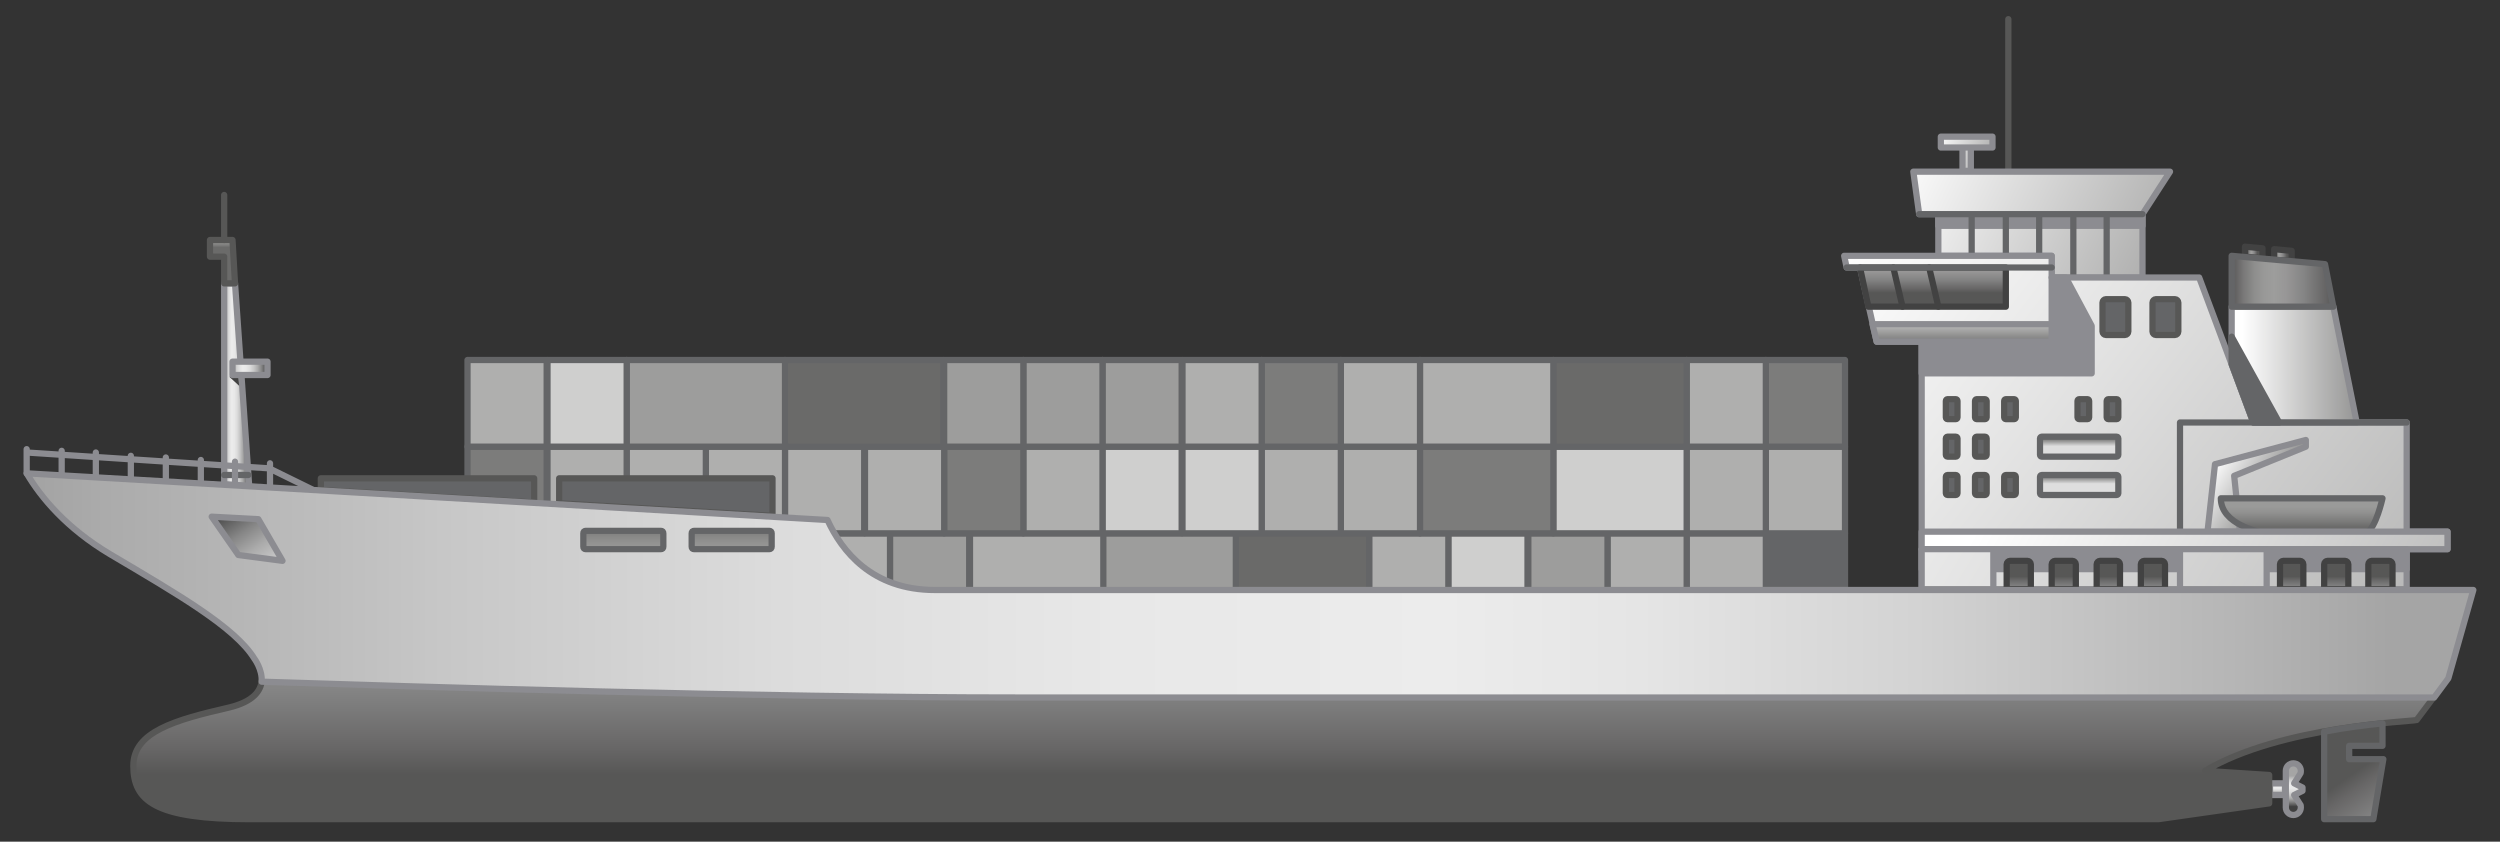 <?xml version="1.0" encoding="utf-8"?>

<!-- Copyright 2016 Siemens AG -->

<!-- Generator: Adobe Illustrator 16.0.4, SVG Export Plug-In . SVG Version: 6.00 Build 0)  -->
<!DOCTYPE svg PUBLIC "-//W3C//DTD SVG 1.1//EN" "http://www.w3.org/Graphics/SVG/1.1/DTD/svg11.dtd">
<svg version="1.1" id="Ship" xmlns="http://www.w3.org/2000/svg" xmlns:xlink="http://www.w3.org/1999/xlink" x="0px" y="0px"
	 width="300px" height="101px" viewBox="0 0 300 101" enable-background="new 0 0 300 101" xml:space="preserve">
<rect x="0" y="0" width="300" height="101" fill="#333333" stroke="none"/>
<g id="Superstructure_Compass_Bridge__x2B__Cabins">
	<g id="Top_Structure">
		<linearGradient id="Radar_1_" gradientUnits="userSpaceOnUse" x1="232.483" y1="16.178" x2="242.413" y2="20.97">
			<stop  offset="0" style="stop-color:#FFFFFF"/>
			<stop  offset="1" style="stop-color:#7C7C7B"/>
		</linearGradient>
		
			<path id="Radar" fill="url(#Radar_1_)" stroke="#8C8C91" stroke-width="0.75" stroke-linecap="round" stroke-linejoin="round" stroke-miterlimit="10" d="
			M239.1,17.7h-6.2v-1.3h6.2V17.7z M236.5,17.7h-1v2.8h1V17.7z"/>
		
			<line id="Antenna_1_" fill="none" stroke="#575756" stroke-width="0.75" stroke-linecap="round" stroke-linejoin="round" stroke-miterlimit="10" x1="241" y1="20.6" x2="241" y2="2.3"/>
		<linearGradient id="Shape_5_" gradientUnits="userSpaceOnUse" x1="228.672" y1="17.038" x2="277.519" y2="40.611">
			<stop  offset="0" style="stop-color:#FFFFFF"/>
			<stop  offset="1" style="stop-color:#7C7C7B"/>
		</linearGradient>
		
			<polygon id="Shape_3_" fill="url(#Shape_5_)" stroke="#8C8C91" stroke-width="0.75" stroke-linecap="round" stroke-linejoin="round" stroke-miterlimit="10" points="
			257.1,33.3 257.1,25.7 260.4,20.6 229.6,20.6 230.3,25.7 232.6,25.7 232.6,30.7 246.2,30.7 246.2,33.3 		"/>
		
			<rect id="Shadow_1_" x="232.6" y="25.7" fill="#8C8C91" stroke="#8C8C91" stroke-width="0.75" stroke-linecap="round" stroke-linejoin="round" stroke-miterlimit="10" width="24.5" height="1.4"/>
		
			<path id="Devider__x2B__Shadow_Lines" fill="none" stroke="#646567" stroke-width="0.75" stroke-linecap="round" stroke-linejoin="round" stroke-miterlimit="10" d="
			M236.6,25.7v5 M240.7,25.7v5 M244.7,25.7v5 M248.8,25.7v7.6 M252.8,25.7v7.6 M230.3,25.7h26.8"/>
	</g>
	<linearGradient id="Shape_6_" gradientUnits="userSpaceOnUse" x1="219.789" y1="29.997" x2="338.455" y2="121.33">
		<stop  offset="0" style="stop-color:#FFFFFF"/>
		<stop  offset="1" style="stop-color:#7C7C7B"/>
	</linearGradient>
	
		<polygon id="Shape_2_" fill="url(#Shape_6_)" stroke="#8C8C91" stroke-width="0.75" stroke-linecap="round" stroke-linejoin="round" stroke-miterlimit="10" points="
		230.6,70.7 230.6,41 225.2,41 223.2,32.1 221.6,32.1 221.3,30.7 246.2,30.7 246.2,33.3 263.9,33.3 270.4,50.7 288.8,50.7 
		288.8,63.8 293.7,63.8 293.7,65.9 288.8,65.9 288.8,70.7 	"/>
	<g id="Windows_Compass_Bridge">
		<linearGradient id="Windows_1_" gradientUnits="userSpaceOnUse" x1="231.932" y1="29.623" x2="231.932" y2="35.125">
			<stop  offset="0" style="stop-color:#575756"/>
			<stop  offset="1.586480e-02" style="stop-color:#5D5C5C"/>
			<stop  offset="0.117" style="stop-color:#797878"/>
			<stop  offset="0.218" style="stop-color:#8D8D8C"/>
			<stop  offset="0.319" style="stop-color:#999998"/>
			<stop  offset="0.418" style="stop-color:#9D9D9C"/>
			<stop  offset="0.54" style="stop-color:#979696"/>
			<stop  offset="0.712" style="stop-color:#848484"/>
			<stop  offset="0.913" style="stop-color:#676666"/>
			<stop  offset="1" style="stop-color:#575756"/>
		</linearGradient>
		
			<polygon id="Windows" fill="url(#Windows_1_)" stroke="#424242" stroke-width="0.75" stroke-linecap="round" stroke-linejoin="round" stroke-miterlimit="10" points="
			224.2,36.8 240.7,36.8 240.7,32.1 223.2,32.1 		"/>
		
			<path id="Subdivisions" fill="none" stroke="#424242" stroke-width="0.75" stroke-linecap="round" stroke-linejoin="round" stroke-miterlimit="10" d="
			M228.3,36.8l-1.1-4.7 M231.5,32.1l1.1,4.7"/>
	</g>
	<g id="Funnel">
		<g id="Exhaust_System">
			<linearGradient id="Exhaust_Right_1_" gradientUnits="userSpaceOnUse" x1="272.853" y1="30.625" x2="274.432" y2="30.625">
				<stop  offset="0" style="stop-color:#575756"/>
				<stop  offset="1.586480e-02" style="stop-color:#5D5C5C"/>
				<stop  offset="0.117" style="stop-color:#797878"/>
				<stop  offset="0.218" style="stop-color:#8D8D8C"/>
				<stop  offset="0.319" style="stop-color:#999998"/>
				<stop  offset="0.418" style="stop-color:#9D9D9C"/>
				<stop  offset="0.54" style="stop-color:#979696"/>
				<stop  offset="0.712" style="stop-color:#848484"/>
				<stop  offset="0.913" style="stop-color:#676666"/>
				<stop  offset="1" style="stop-color:#575756"/>
			</linearGradient>
			
				<polygon id="Exhaust_Right" fill="url(#Exhaust_Right_1_)" stroke="#424242" stroke-width="0.75" stroke-linecap="round" stroke-linejoin="round" stroke-miterlimit="10" points="
				275,31.3 275,30.1 272.9,29.9 272.9,31.2 			"/>
			<linearGradient id="Exhaust_Left_1_" gradientUnits="userSpaceOnUse" x1="269.713" y1="30.309" x2="270.854" y2="30.309">
				<stop  offset="0" style="stop-color:#575756"/>
				<stop  offset="1.586480e-02" style="stop-color:#5D5C5C"/>
				<stop  offset="0.117" style="stop-color:#797878"/>
				<stop  offset="0.218" style="stop-color:#8D8D8C"/>
				<stop  offset="0.319" style="stop-color:#999998"/>
				<stop  offset="0.418" style="stop-color:#9D9D9C"/>
				<stop  offset="0.54" style="stop-color:#979696"/>
				<stop  offset="0.712" style="stop-color:#848484"/>
				<stop  offset="0.913" style="stop-color:#676666"/>
				<stop  offset="1" style="stop-color:#575756"/>
			</linearGradient>
			
				<polygon id="Exhaust_Left" fill="url(#Exhaust_Left_1_)" stroke="#424242" stroke-width="0.75" stroke-linecap="round" stroke-linejoin="round" stroke-miterlimit="10" points="
				271.5,31 271.5,29.8 269.4,29.6 269.4,30.8 			"/>
		</g>
		<linearGradient id="Shape_7_" gradientUnits="userSpaceOnUse" x1="269.066" y1="43.727" x2="286.178" y2="43.727">
			<stop  offset="0" style="stop-color:#FFFFFF"/>
			<stop  offset="1" style="stop-color:#7C7C7B"/>
		</linearGradient>
		
			<polygon id="Shape_4_" fill="url(#Shape_7_)" stroke="#8C8C91" stroke-width="0.75" stroke-linecap="round" stroke-linejoin="round" stroke-miterlimit="10" points="
			280,36.8 282.8,50.7 270.4,50.7 267.8,43.7 267.8,36.8 		"/>
		<linearGradient id="Structure_Top_1_" gradientUnits="userSpaceOnUse" x1="267.812" y1="33.728" x2="280.029" y2="33.728">
			<stop  offset="0" style="stop-color:#575756"/>
			<stop  offset="1.586480e-02" style="stop-color:#5D5C5C"/>
			<stop  offset="0.117" style="stop-color:#797878"/>
			<stop  offset="0.218" style="stop-color:#8D8D8C"/>
			<stop  offset="0.319" style="stop-color:#999998"/>
			<stop  offset="0.418" style="stop-color:#9D9D9C"/>
			<stop  offset="0.54" style="stop-color:#979696"/>
			<stop  offset="0.712" style="stop-color:#848484"/>
			<stop  offset="0.913" style="stop-color:#676666"/>
			<stop  offset="1" style="stop-color:#575756"/>
		</linearGradient>
		
			<polygon id="Structure_Top" fill="url(#Structure_Top_1_)" stroke="#646567" stroke-width="0.75" stroke-linecap="round" stroke-linejoin="round" stroke-miterlimit="10" points="
			280,36.8 279,31.7 267.8,30.7 267.8,36.8 		"/>
		
			<polygon id="Shadow_2_" fill="#646567" stroke="#646567" stroke-width="0.75" stroke-linecap="round" stroke-linejoin="round" stroke-miterlimit="10" points="
			270.4,50.7 273.5,50.7 267.8,40.4 267.8,43.7 		"/>
	</g>
	
		<path id="Devider_Lines" fill="none" stroke="#646567" stroke-width="0.75" stroke-linecap="round" stroke-linejoin="round" stroke-miterlimit="10" d="
		M261.6,63.8V50.7h27.2 M221.6,32.1h24.6"/>
	<linearGradient id="Crane_1_" gradientUnits="userSpaceOnUse" x1="265.978" y1="55.143" x2="274.029" y2="60.432">
		<stop  offset="0" style="stop-color:#FFFFFF"/>
		<stop  offset="1" style="stop-color:#7C7C7B"/>
	</linearGradient>
	
		<polygon id="Crane" fill="url(#Crane_1_)" stroke="#8C8C91" stroke-width="0.75" stroke-linecap="round" stroke-linejoin="round" stroke-miterlimit="10" points="
		264.9,63.8 265.8,55.7 276.7,52.8 276.7,53.6 268.1,57.1 268.8,63.8 	"/>
	<linearGradient id="Lifeboat_1_" gradientUnits="userSpaceOnUse" x1="276.232" y1="60.797" x2="276.232" y2="63.202">
		<stop  offset="0" style="stop-color:#9A9A99"/>
		<stop  offset="0.295" style="stop-color:#919190"/>
		<stop  offset="0.777" style="stop-color:#797978"/>
		<stop  offset="1" style="stop-color:#6B6B6A"/>
	</linearGradient>
	
		<path id="Lifeboat" fill="url(#Lifeboat_1_)" stroke="#646567" stroke-width="0.75" stroke-linecap="round" stroke-linejoin="round" stroke-miterlimit="10" d="
		M266.5,59.8h19.4c0,0-0.8,3.6-1.9,4.1h-12.7C271.3,63.8,266.5,63,266.5,59.8z"/>
	<linearGradient id="Level_Structure_1_" gradientUnits="userSpaceOnUse" x1="242.312" y1="53.996" x2="336.062" y2="105.371">
		<stop  offset="0" style="stop-color:#FFFFFF"/>
		<stop  offset="1" style="stop-color:#7C7C7B"/>
	</linearGradient>
	
		<rect id="Level_Structure" x="230.6" y="63.8" fill="url(#Level_Structure_1_)" stroke="#8C8C91" stroke-width="0.75" stroke-linecap="round" stroke-linejoin="round" stroke-miterlimit="10" width="63.1" height="2.1"/>
	<g id="Shadows">
		
			<rect id="Shadow_Base" x="230.6" y="65.9" fill="#8C8C91" stroke="#8C8C91" stroke-width="0.75" stroke-linecap="round" stroke-linejoin="round" stroke-miterlimit="10" width="58.2" height="2.4"/>
		
			<polygon id="Shadow_Compass_Bridge" fill="#8C8C91" stroke="#8C8C91" stroke-width="0.75" stroke-linecap="round" stroke-linejoin="round" stroke-miterlimit="10" points="
			251,39.1 247.9,33.3 246.2,33.3 246.2,41 230.6,41 230.6,44.8 251,44.8 		"/>
	</g>
	
		<path id="Windows_Big" fill="#646567" stroke="#575756" stroke-width="0.75" stroke-linecap="round" stroke-linejoin="round" stroke-miterlimit="10" d="
		M252.7,40.2L252.7,40.2c-0.2,0-0.4-0.2-0.4-0.4v-3.5l0,0c0-0.2,0.2-0.4,0.4-0.4h2.3l0,0c0.2,0,0.4,0.2,0.4,0.4v3.5l0,0
		c0,0.2-0.2,0.4-0.4,0.4H252.7z M261,40.2c0.2,0,0.4-0.2,0.4-0.4l0,0v-3.5c0-0.2-0.2-0.4-0.4-0.4l0,0h-2.3c-0.2,0-0.4,0.2-0.4,0.4
		l0,0v3.5c0,0.2,0.2,0.4,0.4,0.4l0,0H261z"/>
	<g id="Corridors">
		<linearGradient id="Corridor_Below_1_" gradientUnits="userSpaceOnUse" x1="249.562" y1="58.047" x2="249.562" y2="57.226">
			<stop  offset="0" style="stop-color:#DEDEDE"/>
			<stop  offset="1" style="stop-color:#7C7C7B"/>
		</linearGradient>
		
			<path id="Corridor_Below" fill="url(#Corridor_Below_1_)" stroke="#646567" stroke-width="0.75" stroke-linecap="round" stroke-linejoin="round" stroke-miterlimit="10" d="
			M245,59.4L245,59.4c-0.1,0-0.2-0.1-0.2-0.2v-2l0,0c0-0.1,0.1-0.2,0.2-0.2h9l0,0c0.1,0,0.2,0.1,0.2,0.2v2l0,0
			c0,0.1-0.1,0.2-0.2,0.2H245z"/>
		<linearGradient id="Corridor_Top_1_" gradientUnits="userSpaceOnUse" x1="249.562" y1="53.541" x2="249.562" y2="52.72">
			<stop  offset="0" style="stop-color:#DEDEDE"/>
			<stop  offset="1" style="stop-color:#7C7C7B"/>
		</linearGradient>
		
			<path id="Corridor_Top" fill="url(#Corridor_Top_1_)" stroke="#646567" stroke-width="0.75" stroke-linecap="round" stroke-linejoin="round" stroke-miterlimit="10" d="
			M245,54.8L245,54.8c-0.1,0-0.2-0.1-0.2-0.2v-2l0,0c0-0.1,0.1-0.2,0.2-0.2h9l0,0c0.1,0,0.2,0.1,0.2,0.2v2l0,0
			c0,0.1-0.1,0.2-0.2,0.2H245z"/>
	</g>
	
		<path id="Windows_Cabins" fill="#646567" stroke="#575756" stroke-width="0.75" stroke-linecap="round" stroke-linejoin="round" stroke-miterlimit="10" d="
		M240.7,59.4L240.7,59.4c-0.1,0-0.2-0.1-0.2-0.2v-2l0,0c0-0.1,0.1-0.2,0.2-0.2h1l0,0c0.1,0,0.2,0.1,0.2,0.2v2l0,0
		c0,0.1-0.1,0.2-0.2,0.2H240.7z M238.2,59.4c0.1,0,0.2-0.1,0.2-0.2l0,0v-2c0-0.1-0.1-0.2-0.2-0.2l0,0h-1c-0.1,0-0.2,0.1-0.2,0.2l0,0
		v2c0,0.1,0.1,0.2,0.2,0.2l0,0H238.2z M234.7,59.4c0.1,0,0.2-0.1,0.2-0.2l0,0v-2c0-0.1-0.1-0.2-0.2-0.2l0,0h-1
		c-0.1,0-0.2,0.1-0.2,0.2l0,0v2c0,0.1,0.1,0.2,0.2,0.2l0,0H234.7z M238.2,54.8c0.1,0,0.2-0.1,0.2-0.2l0,0v-2c0-0.1-0.1-0.2-0.2-0.2
		l0,0h-1c-0.1,0-0.2,0.1-0.2,0.2l0,0v2c0,0.1,0.1,0.2,0.2,0.2l0,0H238.2z M234.7,54.8c0.1,0,0.2-0.1,0.2-0.2l0,0v-2
		c0-0.1-0.1-0.2-0.2-0.2l0,0h-1c-0.1,0-0.2,0.1-0.2,0.2l0,0v2c0,0.1,0.1,0.2,0.2,0.2l0,0H234.7z M241.7,50.3c0.1,0,0.2-0.1,0.2-0.2
		l0,0v-2c0-0.1-0.1-0.2-0.2-0.2l0,0h-1c-0.1,0-0.2,0.1-0.2,0.2l0,0v2c0,0.1,0.1,0.2,0.2,0.2l0,0H241.7z M238.2,50.3
		c0.1,0,0.2-0.1,0.2-0.2l0,0v-2c0-0.1-0.1-0.2-0.2-0.2l0,0h-1c-0.1,0-0.2,0.1-0.2,0.2l0,0v2c0,0.1,0.1,0.2,0.2,0.2l0,0H238.2z
		 M254,50.3c0.1,0,0.2-0.1,0.2-0.2l0,0v-2c0-0.1-0.1-0.2-0.2-0.2l0,0h-1c-0.1,0-0.2,0.1-0.2,0.2l0,0v2c0,0.1,0.1,0.2,0.2,0.2l0,0
		H254z M250.5,50.3c0.1,0,0.2-0.1,0.2-0.2l0,0v-2c0-0.1-0.1-0.2-0.2-0.2l0,0h-1c-0.1,0-0.2,0.1-0.2,0.2l0,0v2c0,0.1,0.1,0.2,0.2,0.2
		l0,0H250.5z M234.7,50.3c0.1,0,0.2-0.1,0.2-0.2l0,0v-2c0-0.1-0.1-0.2-0.2-0.2l0,0h-1c-0.1,0-0.2,0.1-0.2,0.2l0,0v2
		c0,0.1,0.1,0.2,0.2,0.2l0,0H234.7z"/>
	
		<linearGradient id="Base_Compass_Bridge_1_" gradientUnits="userSpaceOnUse" x1="235.443" y1="36.83" x2="235.443" y2="40.923">
		<stop  offset="0" style="stop-color:#FFFFFF"/>
		<stop  offset="1" style="stop-color:#7C7C7B"/>
	</linearGradient>
	
		<polygon id="Base_Compass_Bridge" fill="url(#Base_Compass_Bridge_1_)" stroke="#8C8C91" stroke-width="0.75" stroke-linecap="round" stroke-linejoin="round" stroke-miterlimit="10" points="
		246.2,41 225.2,41 224.7,38.9 246.2,38.9 	"/>
	<linearGradient id="Windows_Base_1_" gradientUnits="userSpaceOnUse" x1="264.041" y1="73.544" x2="264.041" y2="69.175">
		<stop  offset="0" style="stop-color:#575756"/>
		<stop  offset="1.586480e-02" style="stop-color:#5D5C5C"/>
		<stop  offset="0.117" style="stop-color:#797878"/>
		<stop  offset="0.218" style="stop-color:#8D8D8C"/>
		<stop  offset="0.319" style="stop-color:#999998"/>
		<stop  offset="0.418" style="stop-color:#9D9D9C"/>
		<stop  offset="0.54" style="stop-color:#979696"/>
		<stop  offset="0.712" style="stop-color:#848484"/>
		<stop  offset="0.913" style="stop-color:#676666"/>
		<stop  offset="1" style="stop-color:#575756"/>
	</linearGradient>
	
		<path id="Windows_Base" fill="url(#Windows_Base_1_)" stroke="#424242" stroke-width="0.75" stroke-linecap="round" stroke-linejoin="round" stroke-miterlimit="10" d="
		M243.7,70.7v-3c0-0.2-0.2-0.4-0.4-0.4h-2.1c-0.2,0-0.4,0.2-0.4,0.4v3H243.7z M249.1,70.7v-3c0-0.2-0.2-0.4-0.4-0.4h-2.1
		c-0.2,0-0.4,0.2-0.4,0.4v3H249.1z M254.4,70.7v-3c0-0.2-0.2-0.4-0.4-0.4H252c-0.2,0-0.4,0.2-0.4,0.4v3H254.4z M259.8,70.7v-3
		c0-0.2-0.2-0.4-0.4-0.4h-2.1c-0.2,0-0.4,0.2-0.4,0.4v3H259.8z M276.4,70.7v-3c0-0.2-0.2-0.4-0.4-0.4H274c-0.2,0-0.4,0.2-0.4,0.4v3
		H276.4z M281.8,70.7v-3c0-0.2-0.2-0.4-0.4-0.4h-2.1c-0.2,0-0.4,0.2-0.4,0.4v3H281.8z M287.1,70.7v-3c0-0.2-0.2-0.4-0.4-0.4h-2.1
		c-0.2,0-0.4,0.2-0.4,0.4v3H287.1z"/>
	<linearGradient id="Structure_Base_1_" gradientUnits="userSpaceOnUse" x1="210.906" y1="43.822" x2="354.562" y2="130.93">
		<stop  offset="0" style="stop-color:#FFFFFF"/>
		<stop  offset="1" style="stop-color:#7C7C7B"/>
	</linearGradient>
	
		<path id="Structure_Base" fill="url(#Structure_Base_1_)" stroke="#8C8C91" stroke-width="0.75" stroke-linecap="round" stroke-linejoin="round" stroke-miterlimit="10" d="
		M239.2,70.7h-8.6v-4.8h8.6V70.7z M272,65.9h-10.4v4.8H272V65.9z"/>
</g>
<g id="Containers">
	
		<rect id="Container_44" x="211.9" y="64" fill="#646567" stroke="#646567" stroke-width="0.75" stroke-linecap="round" stroke-linejoin="round" stroke-miterlimit="10" width="9.5" height="10.4"/>
	
		<rect id="Container_43" x="202.4" y="64" fill="#AFAFAE" stroke="#646567" stroke-width="0.75" stroke-linecap="round" stroke-linejoin="round" stroke-miterlimit="10" width="9.5" height="10.4"/>
	
		<rect id="Container_42" x="192.9" y="64" fill="#AFAFAE" stroke="#646567" stroke-width="0.75" stroke-linecap="round" stroke-linejoin="round" stroke-miterlimit="10" width="9.5" height="10.4"/>
	
		<rect id="Container_41" x="183.4" y="64" fill="#9D9D9C" stroke="#646567" stroke-width="0.75" stroke-linecap="round" stroke-linejoin="round" stroke-miterlimit="10" width="9.5" height="10.4"/>
	
		<rect id="Container_40" x="173.8" y="64" fill="#CFCFCE" stroke="#646567" stroke-width="0.75" stroke-linecap="round" stroke-linejoin="round" stroke-miterlimit="10" width="9.5" height="10.4"/>
	
		<rect id="Container_39" x="164.3" y="64" fill="#AFAFAE" stroke="#646567" stroke-width="0.75" stroke-linecap="round" stroke-linejoin="round" stroke-miterlimit="10" width="9.5" height="10.4"/>
	
		<rect id="Container_38" x="148.3" y="64" fill="#6A6A69" stroke="#646567" stroke-width="0.75" stroke-linecap="round" stroke-linejoin="round" stroke-miterlimit="10" width="16" height="10.4"/>
	
		<rect id="Container_37" x="132.3" y="64" fill="#9D9D9C" stroke="#646567" stroke-width="0.75" stroke-linecap="round" stroke-linejoin="round" stroke-miterlimit="10" width="16" height="10.4"/>
	
		<rect id="Container_36" x="116.4" y="64" fill="#AFAFAE" stroke="#646567" stroke-width="0.75" stroke-linecap="round" stroke-linejoin="round" stroke-miterlimit="10" width="16" height="10.4"/>
	
		<rect id="Container_35" x="106.8" y="64" fill="#9D9D9C" stroke="#646567" stroke-width="0.75" stroke-linecap="round" stroke-linejoin="round" stroke-miterlimit="10" width="9.5" height="10.4"/>
	
		<rect id="Container_34" x="97.3" y="64" fill="#AFAFAE" stroke="#646567" stroke-width="0.75" stroke-linecap="round" stroke-linejoin="round" stroke-miterlimit="10" width="9.5" height="10.4"/>
	
		<rect id="Container_33" x="81.3" y="64" fill="#AFAFAE" stroke="#646567" stroke-width="0.75" stroke-linecap="round" stroke-linejoin="round" stroke-miterlimit="10" width="16" height="10.4"/>
	
		<rect id="Container_32" x="65.7" y="64" fill="#AFAFAE" stroke="#646567" stroke-width="0.75" stroke-linecap="round" stroke-linejoin="round" stroke-miterlimit="10" width="15.6" height="10.4"/>
	
		<rect id="Container_31" x="56.1" y="64" fill="#AFAFAE" stroke="#646567" stroke-width="0.75" stroke-linecap="round" stroke-linejoin="round" stroke-miterlimit="10" width="9.5" height="10.4"/>
	
		<rect id="Container_30" x="211.9" y="53.6" fill="#AFAFAE" stroke="#646567" stroke-width="0.75" stroke-linecap="round" stroke-linejoin="round" stroke-miterlimit="10" width="9.5" height="10.4"/>
	
		<rect id="Container_29" x="202.4" y="53.6" fill="#AFAFAE" stroke="#646567" stroke-width="0.75" stroke-linecap="round" stroke-linejoin="round" stroke-miterlimit="10" width="9.5" height="10.4"/>
	
		<rect id="Container_28" x="186.4" y="53.6" fill="#CFCFCE" stroke="#646567" stroke-width="0.75" stroke-linecap="round" stroke-linejoin="round" stroke-miterlimit="10" width="16" height="10.4"/>
	
		<rect id="Container_27" x="170.4" y="53.6" fill="#7C7C7B" stroke="#646567" stroke-width="0.75" stroke-linecap="round" stroke-linejoin="round" stroke-miterlimit="10" width="16" height="10.4"/>
	
		<rect id="Container_26" x="160.9" y="53.6" fill="#AFAFAE" stroke="#646567" stroke-width="0.75" stroke-linecap="round" stroke-linejoin="round" stroke-miterlimit="10" width="9.5" height="10.4"/>
	
		<rect id="Container_25" x="151.4" y="53.6" fill="#AFAFAE" stroke="#646567" stroke-width="0.75" stroke-linecap="round" stroke-linejoin="round" stroke-miterlimit="10" width="9.5" height="10.4"/>
	
		<rect id="Container_24" x="141.9" y="53.6" fill="#CFCFCE" stroke="#646567" stroke-width="0.75" stroke-linecap="round" stroke-linejoin="round" stroke-miterlimit="10" width="9.5" height="10.4"/>
	
		<rect id="Container_23" x="132.3" y="53.6" fill="#CFCFCE" stroke="#646567" stroke-width="0.75" stroke-linecap="round" stroke-linejoin="round" stroke-miterlimit="10" width="9.5" height="10.4"/>
	
		<rect id="Container_22" x="122.8" y="53.6" fill="#AFAFAE" stroke="#646567" stroke-width="0.75" stroke-linecap="round" stroke-linejoin="round" stroke-miterlimit="10" width="9.5" height="10.4"/>
	
		<rect id="Container_21" x="113.3" y="53.6" fill="#7C7C7B" stroke="#646567" stroke-width="0.75" stroke-linecap="round" stroke-linejoin="round" stroke-miterlimit="10" width="9.5" height="10.4"/>
	
		<rect id="Container_20" x="103.8" y="53.6" fill="#AFAFAE" stroke="#646567" stroke-width="0.75" stroke-linecap="round" stroke-linejoin="round" stroke-miterlimit="10" width="9.5" height="10.4"/>
	
		<rect id="Container_19" x="94.2" y="53.6" fill="#AFAFAE" stroke="#646567" stroke-width="0.75" stroke-linecap="round" stroke-linejoin="round" stroke-miterlimit="10" width="9.5" height="10.4"/>
	
		<rect id="Container_18" x="84.7" y="53.6" fill="#AFAFAE" stroke="#646567" stroke-width="0.75" stroke-linecap="round" stroke-linejoin="round" stroke-miterlimit="10" width="9.5" height="10.4"/>
	
		<rect id="Container_17" x="75.2" y="53.6" fill="#AFAFAE" stroke="#646567" stroke-width="0.75" stroke-linecap="round" stroke-linejoin="round" stroke-miterlimit="10" width="9.5" height="10.4"/>
	
		<rect id="Container_16" x="65.7" y="53.6" fill="#AFAFAE" stroke="#646567" stroke-width="0.75" stroke-linecap="round" stroke-linejoin="round" stroke-miterlimit="10" width="9.5" height="10.4"/>
	
		<rect id="Container_15" x="56.1" y="53.6" fill="#7C7C7B" stroke="#646567" stroke-width="0.75" stroke-linecap="round" stroke-linejoin="round" stroke-miterlimit="10" width="9.5" height="10.4"/>
	
		<rect id="Container_14" x="211.9" y="43.2" fill="#7C7C7B" stroke="#646567" stroke-width="0.75" stroke-linecap="round" stroke-linejoin="round" stroke-miterlimit="10" width="9.5" height="10.4"/>
	
		<rect id="Container_13" x="202.4" y="43.2" fill="#AFAFAE" stroke="#646567" stroke-width="0.75" stroke-linecap="round" stroke-linejoin="round" stroke-miterlimit="10" width="9.5" height="10.4"/>
	
		<rect id="Container_12" x="186.4" y="43.2" fill="#6A6A69" stroke="#646567" stroke-width="0.75" stroke-linecap="round" stroke-linejoin="round" stroke-miterlimit="10" width="16" height="10.4"/>
	
		<rect id="Container_11" x="170.4" y="43.2" fill="#AFAFAE" stroke="#646567" stroke-width="0.75" stroke-linecap="round" stroke-linejoin="round" stroke-miterlimit="10" width="16" height="10.4"/>
	
		<rect id="Container_10" x="160.9" y="43.2" fill="#AFAFAE" stroke="#646567" stroke-width="0.75" stroke-linecap="round" stroke-linejoin="round" stroke-miterlimit="10" width="9.5" height="10.4"/>
	
		<rect id="Container_9" x="151.4" y="43.2" fill="#7C7C7B" stroke="#646567" stroke-width="0.75" stroke-linecap="round" stroke-linejoin="round" stroke-miterlimit="10" width="9.5" height="10.4"/>
	
		<rect id="Container_8" x="141.9" y="43.2" fill="#AFAFAE" stroke="#646567" stroke-width="0.75" stroke-linecap="round" stroke-linejoin="round" stroke-miterlimit="10" width="9.5" height="10.4"/>
	
		<rect id="Container_7" x="132.3" y="43.2" fill="#9D9D9C" stroke="#646567" stroke-width="0.75" stroke-linecap="round" stroke-linejoin="round" stroke-miterlimit="10" width="9.5" height="10.4"/>
	
		<rect id="Container_6" x="122.8" y="43.2" fill="#9D9D9C" stroke="#646567" stroke-width="0.75" stroke-linecap="round" stroke-linejoin="round" stroke-miterlimit="10" width="9.5" height="10.4"/>
	
		<rect id="Container_5" x="113.3" y="43.2" fill="#9D9D9C" stroke="#646567" stroke-width="0.75" stroke-linecap="round" stroke-linejoin="round" stroke-miterlimit="10" width="9.5" height="10.4"/>
	
		<rect id="Container_4" x="94.2" y="43.2" fill="#6A6A69" stroke="#646567" stroke-width="0.75" stroke-linecap="round" stroke-linejoin="round" stroke-miterlimit="10" width="19" height="10.4"/>
	
		<rect id="Container_3" x="75.2" y="43.2" fill="#9D9D9C" stroke="#646567" stroke-width="0.75" stroke-linecap="round" stroke-linejoin="round" stroke-miterlimit="10" width="19" height="10.4"/>
	
		<rect id="Container_2" x="65.7" y="43.2" fill="#CFCFCE" stroke="#646567" stroke-width="0.75" stroke-linecap="round" stroke-linejoin="round" stroke-miterlimit="10" width="9.5" height="10.4"/>
	
		<rect id="Container_1" x="56.1" y="43.2" fill="#AFAFAE" stroke="#646567" stroke-width="0.75" stroke-linecap="round" stroke-linejoin="round" stroke-miterlimit="10" width="9.5" height="10.4"/>
</g>
<g id="Hull_Portside">
	<g id="Structure_Under_Waterline">
		<g id="Propeller">
			<linearGradient id="Propeller_2_" gradientUnits="userSpaceOnUse" x1="275.248" y1="93.117" x2="275.248" y2="96.793">
				<stop  offset="0" style="stop-color:#A5A5A5"/>
				<stop  offset="4.758149e-02" style="stop-color:#B5B5B5"/>
				<stop  offset="0.151" style="stop-color:#D3D3D3"/>
				<stop  offset="0.239" style="stop-color:#E5E5E5"/>
				<stop  offset="0.302" style="stop-color:#ECECEC"/>
				<stop  offset="0.407" style="stop-color:#E8E8E8"/>
				<stop  offset="0.514" style="stop-color:#DCDCDC"/>
				<stop  offset="0.621" style="stop-color:#C7C7C7"/>
				<stop  offset="0.729" style="stop-color:#ABABAB"/>
				<stop  offset="0.838" style="stop-color:#868686"/>
				<stop  offset="0.945" style="stop-color:#5A5A5A"/>
				<stop  offset="1" style="stop-color:#404040"/>
			</linearGradient>
			
				<path id="Propeller_1_" fill="url(#Propeller_2_)" stroke="#8C8C91" stroke-width="0.75" stroke-linecap="round" stroke-linejoin="round" stroke-miterlimit="10" d="
				M274.3,96.9c0,0.5,0.4,0.9,0.9,0.9c0.5,0,0.9-0.4,0.9-0.9c0-0.2,0-0.3-0.1-0.4l-0.7-1.1l1-0.5v-0.4l-1-0.5l0.7-1.1
				c0.1-0.1,0.1-0.3,0.1-0.4c0-0.5-0.4-0.9-0.9-0.9c-0.5,0-0.9,0.4-0.9,0.9V96.9z"/>
			<linearGradient id="Axle_1_" gradientUnits="userSpaceOnUse" x1="273.342" y1="94.086" x2="273.342" y2="95.48">
				<stop  offset="0" style="stop-color:#A5A5A5"/>
				<stop  offset="4.758149e-02" style="stop-color:#B5B5B5"/>
				<stop  offset="0.151" style="stop-color:#D3D3D3"/>
				<stop  offset="0.239" style="stop-color:#E5E5E5"/>
				<stop  offset="0.302" style="stop-color:#ECECEC"/>
				<stop  offset="0.407" style="stop-color:#E8E8E8"/>
				<stop  offset="0.514" style="stop-color:#DCDCDC"/>
				<stop  offset="0.621" style="stop-color:#C7C7C7"/>
				<stop  offset="0.729" style="stop-color:#ABABAB"/>
				<stop  offset="0.838" style="stop-color:#868686"/>
				<stop  offset="0.945" style="stop-color:#5A5A5A"/>
				<stop  offset="1" style="stop-color:#404040"/>
			</linearGradient>
			
				<rect id="Axle" x="272.4" y="94" fill="url(#Axle_1_)" stroke="#8C8C91" stroke-width="0.75" stroke-linecap="round" stroke-linejoin="round" stroke-miterlimit="10" width="1.8" height="1.4"/>
		</g>
		<linearGradient id="Shape_8_" gradientUnits="userSpaceOnUse" x1="154.106" y1="57.748" x2="154.106" y2="92.918">
			<stop  offset="0" style="stop-color:#575756"/>
			<stop  offset="1.586480e-02" style="stop-color:#5D5C5C"/>
			<stop  offset="0.117" style="stop-color:#797878"/>
			<stop  offset="0.218" style="stop-color:#8D8D8C"/>
			<stop  offset="0.319" style="stop-color:#999998"/>
			<stop  offset="0.418" style="stop-color:#9D9D9C"/>
			<stop  offset="0.54" style="stop-color:#979696"/>
			<stop  offset="0.712" style="stop-color:#848484"/>
			<stop  offset="0.913" style="stop-color:#676666"/>
			<stop  offset="1" style="stop-color:#575756"/>
		</linearGradient>
		
			<path id="Shape" fill="url(#Shape_8_)" stroke="#575756" stroke-width="0.75" stroke-linecap="round" stroke-linejoin="round" stroke-miterlimit="10" d="
			M292.1,83.6c-22.9,0-147.5,0-169.9,0c-31.1,0-72.4-1.3-90.8-1.9c-0.1,1.2-1,2.5-3.9,3.2c-6.5,1.5-11.5,2.9-11.5,7
			c0,4.2,2.6,6.4,14,6.4c11.4,0,229,0,229,0l13.3-1.9V93l-7.7-0.5c9.1-5.4,24.7-5.9,25.4-6.1L292.1,83.6z"/>
		<linearGradient id="Rudder_1_" gradientUnits="userSpaceOnUse" x1="293.761" y1="109.057" x2="282.49" y2="92.746">
			<stop  offset="0" style="stop-color:#575756"/>
			<stop  offset="1.586480e-02" style="stop-color:#5D5C5C"/>
			<stop  offset="0.117" style="stop-color:#797878"/>
			<stop  offset="0.218" style="stop-color:#8D8D8C"/>
			<stop  offset="0.319" style="stop-color:#999998"/>
			<stop  offset="0.418" style="stop-color:#9D9D9C"/>
			<stop  offset="0.54" style="stop-color:#979696"/>
			<stop  offset="0.712" style="stop-color:#848484"/>
			<stop  offset="0.913" style="stop-color:#676666"/>
			<stop  offset="1" style="stop-color:#575756"/>
		</linearGradient>
		
			<path id="Rudder" fill="url(#Rudder_1_)" stroke="#646567" stroke-width="0.75" stroke-linecap="round" stroke-linejoin="round" stroke-miterlimit="10" d="
			M285.9,89.5v-2.7c-1.9,0.2-4.4,0.5-7,1v10.5h5.9l1.2-7.2h-4.1v-1.6H285.9z"/>
	</g>
	<g id="Structure_Over_Waterline">
		<g id="Foremast">
			<linearGradient id="Mast_1_" gradientUnits="userSpaceOnUse" x1="26.918" y1="46.182" x2="29.895" y2="46.182">
				<stop  offset="0" style="stop-color:#A5A5A5"/>
				<stop  offset="4.758149e-02" style="stop-color:#B5B5B5"/>
				<stop  offset="0.151" style="stop-color:#D3D3D3"/>
				<stop  offset="0.239" style="stop-color:#E5E5E5"/>
				<stop  offset="0.302" style="stop-color:#ECECEC"/>
				<stop  offset="0.407" style="stop-color:#E8E8E8"/>
				<stop  offset="0.514" style="stop-color:#DCDCDC"/>
				<stop  offset="0.621" style="stop-color:#C7C7C7"/>
				<stop  offset="0.729" style="stop-color:#ABABAB"/>
				<stop  offset="0.838" style="stop-color:#868686"/>
				<stop  offset="0.945" style="stop-color:#5A5A5A"/>
				<stop  offset="1" style="stop-color:#404040"/>
			</linearGradient>
			
				<polygon id="Mast" fill="url(#Mast_1_)" stroke="#8C8C91" stroke-width="0.75" stroke-linecap="round" stroke-linejoin="round" stroke-miterlimit="10" points="
				29.9,58.3 28.2,34 26.9,34 26.9,58.1 			"/>
			<linearGradient id="Top_1_" gradientUnits="userSpaceOnUse" x1="26.72" y1="28.837" x2="26.72" y2="29.672">
				<stop  offset="0" style="stop-color:#9A9A99"/>
				<stop  offset="0.295" style="stop-color:#919190"/>
				<stop  offset="0.777" style="stop-color:#797978"/>
				<stop  offset="1" style="stop-color:#6B6B6A"/>
			</linearGradient>
			
				<polygon id="Top" fill="url(#Top_1_)" stroke="#575756" stroke-width="0.75" stroke-linecap="round" stroke-linejoin="round" stroke-miterlimit="10" points="
				28.2,34 27.9,28.8 25.2,28.8 25.2,30.8 26.9,30.8 26.9,34 			"/>
			
				<line id="Antenna" fill="none" stroke="#575756" stroke-width="0.75" stroke-linecap="round" stroke-linejoin="round" stroke-miterlimit="10" x1="26.9" y1="28.8" x2="26.9" y2="23.4"/>
			<polygon id="Shadow" fill="#424242" points="27.5,45.2 28.6,45.2 28.7,46.3 			"/>
			<linearGradient id="Structure_Right_1_" gradientUnits="userSpaceOnUse" x1="27.852" y1="44.238" x2="32.048" y2="44.238">
				<stop  offset="0" style="stop-color:#A5A5A5"/>
				<stop  offset="4.758149e-02" style="stop-color:#B5B5B5"/>
				<stop  offset="0.151" style="stop-color:#D3D3D3"/>
				<stop  offset="0.239" style="stop-color:#E5E5E5"/>
				<stop  offset="0.302" style="stop-color:#ECECEC"/>
				<stop  offset="0.407" style="stop-color:#E8E8E8"/>
				<stop  offset="0.514" style="stop-color:#DCDCDC"/>
				<stop  offset="0.621" style="stop-color:#C7C7C7"/>
				<stop  offset="0.729" style="stop-color:#ABABAB"/>
				<stop  offset="0.838" style="stop-color:#868686"/>
				<stop  offset="0.945" style="stop-color:#5A5A5A"/>
				<stop  offset="1" style="stop-color:#404040"/>
			</linearGradient>
			
				<rect id="Structure_Right" x="27.9" y="43.4" fill="url(#Structure_Right_1_)" stroke="#8C8C91" stroke-width="0.75" stroke-linecap="round" stroke-linejoin="round" stroke-miterlimit="10" width="4.2" height="1.6"/>
			
				<line id="Devider_Line_Bottom" fill="none" stroke="#646567" stroke-width="0.75" stroke-linecap="round" stroke-linejoin="round" stroke-miterlimit="10" x1="26.9" y1="57" x2="29.8" y2="57"/>
		</g>
		
			<path id="Railings" fill="none" stroke="#8C8C91" stroke-width="0.75" stroke-linecap="round" stroke-linejoin="round" stroke-miterlimit="10" d="
			M3.2,53.9v2.9 M7.4,54.1V57 M11.5,54.3v2.9 M15.7,54.7v2.8 M19.9,54.9v2.8 M24.1,55.2V58 M28.2,55.4v2.8 M32.4,55.6v2.8
			 M37.6,58.8l-5.3-2.6L3.2,54.3"/>
		
			<path id="Deck_Structure" fill="#646567" stroke="#575756" stroke-width="0.75" stroke-linecap="round" stroke-linejoin="round" stroke-miterlimit="10" d="
			M38.5,58.8v-1.4h25.6v2.9L38.5,58.8z M92.7,61.9v-4.5H67.1v3L92.7,61.9z"/>
		<linearGradient id="Shape_9_" gradientUnits="userSpaceOnUse" x1="286.713" y1="70.211" x2="-89.299" y2="70.211">
			<stop  offset="0" style="stop-color:#A5A5A5"/>
			<stop  offset="4.758149e-02" style="stop-color:#B5B5B5"/>
			<stop  offset="0.151" style="stop-color:#D3D3D3"/>
			<stop  offset="0.239" style="stop-color:#E5E5E5"/>
			<stop  offset="0.302" style="stop-color:#ECECEC"/>
			<stop  offset="0.407" style="stop-color:#E8E8E8"/>
			<stop  offset="0.514" style="stop-color:#DCDCDC"/>
			<stop  offset="0.621" style="stop-color:#C7C7C7"/>
			<stop  offset="0.729" style="stop-color:#ABABAB"/>
			<stop  offset="0.838" style="stop-color:#868686"/>
			<stop  offset="0.945" style="stop-color:#5A5A5A"/>
			<stop  offset="1" style="stop-color:#404040"/>
		</linearGradient>
		
			<path id="Shape_1_" fill="url(#Shape_9_)" stroke="#8C8C91" stroke-width="0.75" stroke-linecap="round" stroke-linejoin="round" stroke-miterlimit="10" d="
			M13.2,66.5c8.3,4.9,15,8.8,17.3,12.5c0,0,1,1.3,0.9,2.8l0,0c18.4,0.6,59.7,1.9,90.8,1.9c22.4,0,147,0,169.9,0l1.7-2.3l3-10.6h-0.2
			H112.2c-7.6,0-11.2-4.7-12.9-8.4L3.2,56.8C4.9,59.7,8,63.4,13.2,66.5z"/>
		<linearGradient id="Openings_Side_1_" gradientUnits="userSpaceOnUse" x1="81.318" y1="66.04" x2="81.318" y2="62.581">
			<stop  offset="0" style="stop-color:#9A9A99"/>
			<stop  offset="0.295" style="stop-color:#919190"/>
			<stop  offset="0.777" style="stop-color:#797978"/>
			<stop  offset="1" style="stop-color:#6B6B6A"/>
		</linearGradient>
		
			<path id="Openings_Side" fill="url(#Openings_Side_1_)" stroke="#646567" stroke-width="0.75" stroke-linecap="round" stroke-linejoin="round" stroke-miterlimit="10" d="
			M83.3,65.9L83.3,65.9c-0.2,0-0.3-0.1-0.3-0.3V64l0,0c0-0.2,0.1-0.3,0.3-0.3h9l0,0c0.2,0,0.3,0.1,0.3,0.3v1.6l0,0
			c0,0.2-0.1,0.3-0.3,0.3H83.3z M70.3,65.9L70.3,65.9c-0.2,0-0.3-0.1-0.3-0.3V64l0,0c0-0.2,0.1-0.3,0.3-0.3h9l0,0
			c0.2,0,0.3,0.1,0.3,0.3v1.6l0,0c0,0.2-0.1,0.3-0.3,0.3H70.3z"/>
		<linearGradient id="Anchor_Opening_1_" gradientUnits="userSpaceOnUse" x1="39.747" y1="79.085" x2="27.331" y2="60.795">
			<stop  offset="0" style="stop-color:#A5A5A5"/>
			<stop  offset="4.758149e-02" style="stop-color:#B5B5B5"/>
			<stop  offset="0.151" style="stop-color:#D3D3D3"/>
			<stop  offset="0.239" style="stop-color:#E5E5E5"/>
			<stop  offset="0.302" style="stop-color:#ECECEC"/>
			<stop  offset="0.407" style="stop-color:#E8E8E8"/>
			<stop  offset="0.514" style="stop-color:#DCDCDC"/>
			<stop  offset="0.621" style="stop-color:#C7C7C7"/>
			<stop  offset="0.729" style="stop-color:#ABABAB"/>
			<stop  offset="0.838" style="stop-color:#868686"/>
			<stop  offset="0.945" style="stop-color:#5A5A5A"/>
			<stop  offset="1" style="stop-color:#404040"/>
		</linearGradient>
		
			<polygon id="Anchor_Opening" fill="url(#Anchor_Opening_1_)" stroke="#8C8C91" stroke-width="0.75" stroke-linecap="round" stroke-linejoin="round" stroke-miterlimit="10" points="
			31,62.3 25.4,62 28.6,66.6 33.9,67.3 		"/>
	</g>
</g>
</svg>
